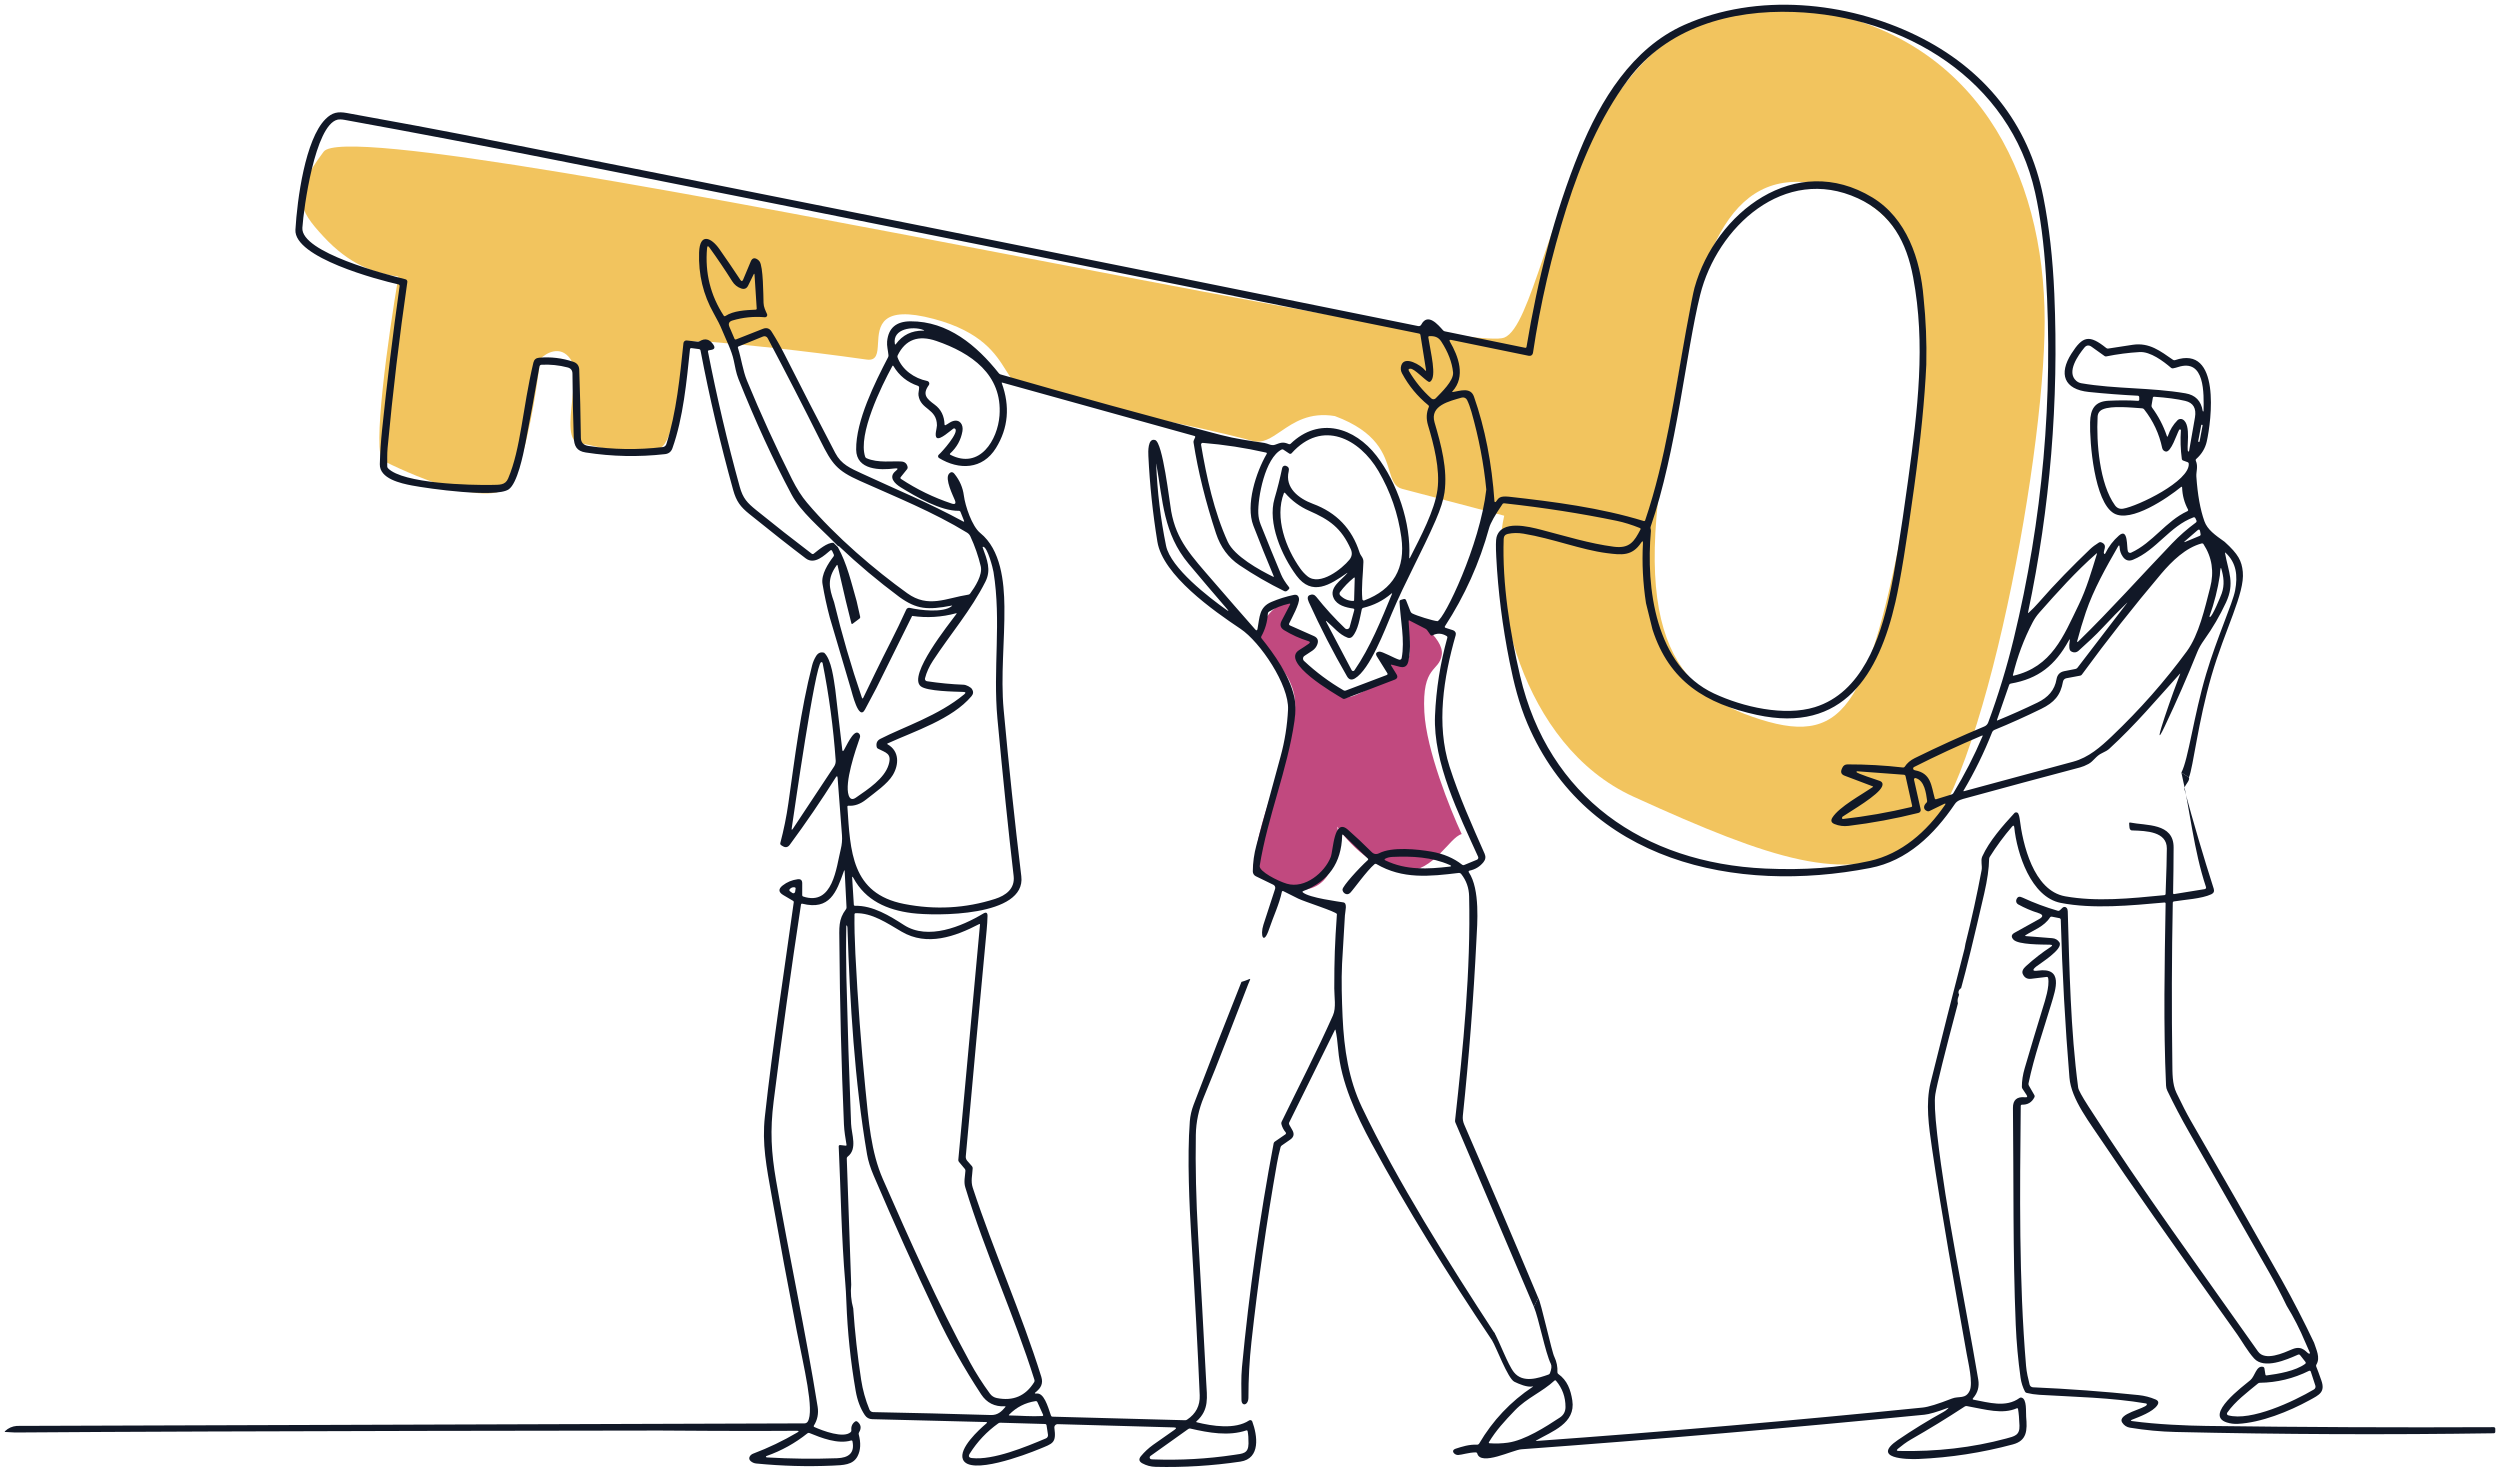 <svg width="265" height="156" viewBox="0 0 265 156" fill="none" xmlns="http://www.w3.org/2000/svg">
  <path fill-rule="evenodd" clip-rule="evenodd" d="M34.309 16.075C30.859 20.675 31.563 22.139 34.309 25.096C37.054 28.053 39.678 28.968 42.23 29.32C41.174 35.568 39.379 48.222 40.646 48.856C42.23 49.648 52.526 54.664 54.374 50.968C55.852 48.011 56.926 41.112 57.278 38.032C57.894 37.416 59.39 36.553 60.446 38.032C61.03 38.85 60.839 40.651 60.65 42.427C60.412 44.663 60.178 46.861 61.502 47.008C62.094 47.074 62.85 47.254 63.676 47.451C66.165 48.046 69.289 48.792 70.478 47.008C71.745 45.107 72.414 39 72.59 36.184H74.702C78.507 36.48 84.87 37.125 91.861 38.114C92.965 38.27 93.013 37.413 93.07 36.383C93.17 34.598 93.299 32.29 98.989 33.807C104.075 35.164 105.565 37.549 106.612 39.224C107.195 40.157 107.64 40.87 108.493 41.061C110.526 41.517 112.479 42.003 114.302 42.52C116.929 43.264 119.673 43.825 122.636 44.431C125.738 45.066 129.08 45.749 132.781 46.743C133.848 47.03 134.733 46.426 135.778 45.713C137.149 44.778 138.797 43.654 141.493 44.103C146.019 45.78 146.755 48.194 147.271 49.888C147.567 50.861 147.791 51.596 148.621 51.816C152.914 52.952 156.693 53.945 159.446 54.664C157.686 62.32 161.117 78.96 173.156 84.451C188.204 91.315 195.35 93.472 202.478 90.04C209.606 86.608 216.734 49.184 216.734 34.072C216.734 18.232 209.398 3.715 191.654 0.942C173.58 -1.882 167.447 16.036 163.602 27.268C162.056 31.786 160.88 35.221 159.446 35.79C157.308 36.639 134.728 32.311 109.319 27.441C75.332 20.927 36.283 13.443 34.309 16.075ZM177.381 43.267C179.757 27.163 183.189 17.659 192.693 19.507C202.197 21.355 206.685 29.012 202.461 51.715C198.237 74.419 195.861 79.171 186.621 76.267C177.381 73.364 172.365 67.027 177.381 43.267Z" fill="#F2C45E"/>
  <path d="M137.253 75.476C137.675 71.463 134.348 69.667 133.557 67.82C133.292 65.972 135.365 63.531 136.988 63.859C138.057 64.075 135.652 65.571 136.988 66.764C137.321 67.061 139.161 67.432 139.364 68.084C139.55 68.679 138.146 69.553 137.516 69.932C138.918 72.077 141.778 73.718 142.532 73.892C143.585 74.135 145.964 72.308 147.548 71.78C148.132 71.332 147.284 70.724 146.492 69.404C147.252 68.979 148.059 71.17 148.868 70.46C150.331 69.174 148.604 65.18 148.604 64.124C149.66 65.444 153.092 67.555 152.828 69.404C152.565 71.252 150.716 70.46 150.98 75.476C151.191 79.489 153.708 85.772 154.94 88.412C153.62 88.764 152.036 92.372 148.868 92.372C145.7 92.372 142.796 89.204 141.74 87.62C141.916 88.236 142.004 90.049 140.948 92.372C139.628 95.276 135.405 94.748 133.557 92.372C131.709 89.996 136.725 80.492 137.253 75.476Z" fill="#C1497F"/>
  <path d="M232.027 82.407L231.226 81.892C231.964 80.504 232.535 75.873 233.856 71.431C234.996 67.595 236.668 63.94 236.921 62.598C237.218 61.02 237.061 59.661 235.922 58.602C235.863 58.546 235.84 58.558 235.854 58.639C236.213 60.631 236.914 61.799 235.959 63.857C235.31 65.253 234.537 66.579 233.64 67.832C233.319 68.283 233.08 68.7 232.925 69.084C231.851 71.751 230.698 74.385 229.466 76.984C227.74 80.636 230.597 72.66 231.091 71.452C231.12 71.379 231.109 71.372 231.056 71.431C228.609 74.132 226.39 76.802 223.575 79.377C223.418 79.52 223.166 79.671 222.818 79.83C222.167 80.126 221.92 80.687 221.384 80.976C221.06 81.15 220.757 81.275 220.478 81.349C216.462 82.412 212.449 83.492 208.441 84.591C207.966 84.721 207.492 84.814 207.222 85.215C205.013 88.48 202.165 91.247 198.236 92.009C183.997 94.775 168.182 91.377 161.918 76.728C161.021 74.633 160.466 72.424 160.007 70.116C159.258 66.372 158.791 62.681 158.604 59.044C158.547 57.93 158.556 57.232 158.632 56.949C159.135 55.062 162.032 55.812 163.412 56.169C165.924 56.819 168.495 57.62 171.07 57.954C172.759 58.173 173.235 57.38 173.89 56.124C173.897 56.111 173.901 56.096 173.902 56.081C173.902 56.066 173.9 56.05 173.895 56.036C173.89 56.022 173.882 56.009 173.871 55.998C173.86 55.987 173.848 55.978 173.834 55.973C172.947 55.618 172.123 55.363 171.363 55.206C167.605 54.428 163.633 53.809 159.445 53.349C159.41 53.344 159.375 53.35 159.343 53.365C159.311 53.38 159.283 53.403 159.264 53.433C158.46 54.61 157.99 55.45 157.851 55.952C156.829 59.674 155.266 63.151 153.163 66.383C153.153 66.397 153.148 66.414 153.146 66.431C153.144 66.448 153.146 66.465 153.151 66.481C153.157 66.497 153.166 66.511 153.178 66.523C153.19 66.535 153.205 66.543 153.221 66.548L154.029 66.807C154.133 66.84 154.22 66.913 154.271 67.009C154.323 67.105 154.334 67.217 154.304 67.322C153.018 71.82 152.223 76.793 153.647 81.249C154.659 84.411 156.024 87.455 157.369 90.496C157.51 90.816 157.471 91.113 157.25 91.386C156.863 91.867 156.366 92.168 155.759 92.291C155.741 92.294 155.725 92.302 155.712 92.313C155.698 92.325 155.687 92.339 155.681 92.355C155.674 92.371 155.671 92.389 155.673 92.406C155.675 92.423 155.681 92.439 155.691 92.454C156.915 94.281 156.586 97.965 156.502 99.638C156.194 105.858 155.714 112.067 155.062 118.266C155.028 118.589 155.076 118.901 155.206 119.2C157.862 125.312 160.478 131.439 163.055 137.581L162.589 138.513L154.27 118.988C154.238 118.917 154.228 118.843 154.237 118.767C155.104 110.937 155.908 102.89 155.726 95.008C155.706 94.112 155.426 93.324 154.887 92.645C154.855 92.604 154.813 92.573 154.765 92.553C154.718 92.534 154.666 92.527 154.614 92.533C151.559 92.903 148.66 93.218 145.889 91.582C145.861 91.565 145.829 91.557 145.796 91.56C145.763 91.562 145.732 91.575 145.707 91.596C144.873 92.3 143.47 94.293 143.121 94.642C142.771 94.992 142.305 94.642 142.305 94.293C142.305 93.943 144.022 92.042 144.99 91.167C145.001 91.157 145.01 91.145 145.016 91.131C145.022 91.117 145.026 91.103 145.026 91.087C145.026 91.072 145.023 91.057 145.017 91.043C145.012 91.029 145.003 91.017 144.992 91.007L142.419 88.52C142.321 88.425 142.271 88.445 142.268 88.581C142.193 91.47 140.809 93.439 138.117 94.465C138.105 94.469 138.094 94.476 138.086 94.486C138.077 94.496 138.072 94.507 138.069 94.52C138.067 94.532 138.068 94.545 138.072 94.557C138.077 94.57 138.084 94.58 138.094 94.588C138.763 95.175 141.951 95.572 142.398 95.653C142.845 95.736 142.597 96.553 142.561 97.033L142.258 102.176C142.171 103.915 142.239 106.056 142.314 107.786C142.47 111.242 142.969 114.437 144.356 117.35C148.043 125.089 153.645 133.999 158.385 141.251C158.596 141.669 158.559 141.687 158.152 142.067C153.528 135.201 149.112 128.093 145.388 121.207C143.778 118.233 142.137 114.7 141.846 111.247C141.773 110.369 141.681 109.687 141.571 109.203C141.552 109.123 141.525 109.12 141.489 109.193L136.661 118.97C136.641 119.009 136.631 119.053 136.632 119.097C136.633 119.14 136.644 119.183 136.665 119.221L136.996 119.806C137.218 120.204 137.142 120.533 136.768 120.794L135.866 121.421C135.803 121.465 135.757 121.529 135.738 121.603C135.584 122.184 135.455 122.771 135.351 123.363C134.248 129.621 133.349 135.907 132.655 142.223C132.44 144.185 132.333 146.158 132.333 148.142C132.331 148.987 131.599 149.111 131.596 148.385C131.589 147.231 131.541 146.061 131.648 144.933C132.404 136.971 133.524 129.059 135.006 121.198C135.013 121.161 135.026 121.127 135.046 121.096C135.066 121.065 135.092 121.039 135.122 121.018L136.253 120.24C136.269 120.228 136.283 120.213 136.294 120.196C136.304 120.179 136.311 120.16 136.314 120.14C136.316 120.12 136.315 120.1 136.309 120.08C136.303 120.061 136.294 120.043 136.281 120.028C136.06 119.77 135.909 119.478 135.826 119.151C135.805 119.072 135.813 118.987 135.85 118.911C137.672 115.157 139.597 111.445 141.291 107.634C141.652 106.826 141.431 105.66 141.433 104.782C141.437 101.611 141.489 100.119 141.713 96.889C141.632 96.634 138.26 95.575 137.614 95.253L136.02 94.456C136.006 94.449 135.992 94.446 135.977 94.446C135.962 94.446 135.947 94.449 135.933 94.456C135.92 94.463 135.908 94.472 135.899 94.484C135.89 94.497 135.883 94.511 135.88 94.525C135.601 95.859 134.958 97.187 134.526 98.483C133.941 100.235 133.551 99.172 133.922 98.023L135.16 94.222C135.187 94.139 135.183 94.049 135.149 93.968C135.115 93.888 135.052 93.822 134.973 93.784L133.118 92.882C133.021 92.836 132.94 92.762 132.883 92.671C132.826 92.579 132.796 92.473 132.797 92.365C132.803 91.434 132.931 90.509 133.181 89.59C134.033 86.457 134.885 83.328 135.738 80.2C136.185 78.563 136.45 76.901 136.532 75.215C136.658 72.626 133.584 68.052 131.492 66.653C128.623 64.735 123.263 60.976 122.682 57.42C122.192 54.407 121.873 51.376 121.727 48.324C121.706 47.919 121.65 46.402 122.445 46.644C123.256 46.893 123.957 53.155 124.146 54.195C124.712 57.297 126.227 58.86 128.7 61.724C130.143 63.398 131.595 65.064 133.055 66.723C133.181 66.866 133.262 66.844 133.298 66.658C133.533 65.42 133.449 64.367 134.775 63.803C135.532 63.481 136.319 63.234 137.136 63.062C137.45 62.995 137.635 63.12 137.691 63.435C137.786 63.971 136.922 65.525 136.649 66.092C136.641 66.109 136.636 66.129 136.635 66.149C136.634 66.168 136.637 66.188 136.644 66.206C136.651 66.225 136.661 66.242 136.674 66.256C136.687 66.27 136.703 66.282 136.721 66.29L139.271 67.422C139.659 67.595 139.783 67.881 139.644 68.282C139.546 68.564 139.369 68.793 139.112 68.97C138.77 69.204 138.494 69.387 138.283 69.517C138.238 69.545 138.2 69.582 138.172 69.627C138.144 69.672 138.127 69.722 138.122 69.775C138.117 69.827 138.124 69.88 138.142 69.93C138.161 69.979 138.19 70.024 138.229 70.06C139.509 71.258 140.909 72.298 142.428 73.181C142.461 73.2 142.496 73.211 142.534 73.215C142.571 73.218 142.608 73.213 142.643 73.2L146.998 71.549C147.016 71.543 147.032 71.532 147.045 71.519C147.058 71.505 147.068 71.489 147.074 71.471C147.08 71.453 147.082 71.434 147.079 71.416C147.077 71.397 147.071 71.379 147.061 71.363L145.957 69.592C145.777 69.301 145.855 69.128 146.192 69.072C146.502 69.023 147.847 69.804 148.311 69.928C148.339 69.935 148.368 69.937 148.397 69.932C148.426 69.928 148.454 69.917 148.479 69.901C148.504 69.886 148.525 69.865 148.542 69.841C148.559 69.816 148.57 69.789 148.576 69.76C148.935 67.881 148.436 65.686 148.348 63.773C148.347 63.732 148.359 63.692 148.382 63.659C148.406 63.626 148.44 63.602 148.478 63.591L148.8 63.498C148.847 63.484 148.897 63.488 148.941 63.509C148.985 63.53 149.019 63.567 149.038 63.612L149.515 64.824C149.55 64.908 149.613 64.978 149.692 65.02C150.145 65.261 151.865 65.801 152.372 65.845C153.093 65.628 156.87 57.821 157.548 51.892C157.281 49.155 156.756 46.409 155.973 43.654C155.832 43.16 155.677 42.741 155.509 42.398C155.459 42.295 155.374 42.214 155.27 42.168C155.165 42.122 155.048 42.114 154.938 42.146C153.675 42.519 151.531 42.967 152.063 44.775C152.759 47.147 153.463 49.73 153.116 52.214C153.009 52.981 152.696 53.962 152.179 55.155C150.727 58.497 148.94 61.668 147.532 65.02C146.807 66.742 145.209 70.972 143.617 71.915C143.267 72.122 142.991 72.05 142.787 71.699C141.305 69.134 139.955 66.51 138.737 63.829C138.557 63.434 138.585 63.185 138.821 63.083C139.097 62.962 139.33 63.019 139.518 63.255C140.461 64.441 141.48 65.558 142.575 66.607C142.612 66.642 142.657 66.667 142.707 66.68C142.756 66.692 142.808 66.692 142.857 66.678C142.907 66.664 142.951 66.638 142.987 66.602C143.023 66.566 143.049 66.521 143.062 66.472L143.552 64.67C143.557 64.652 143.557 64.633 143.554 64.615C143.551 64.596 143.544 64.578 143.534 64.563C143.524 64.547 143.51 64.534 143.494 64.524C143.479 64.514 143.461 64.507 143.442 64.505C142.659 64.397 141.729 64.169 141.37 63.407C140.832 62.265 142.212 61.489 142.797 60.769C142.849 60.704 142.842 60.695 142.773 60.743C141 61.988 139.077 63.244 137.425 61.014C135.857 58.895 134.342 55.437 135.101 52.841C135.414 51.776 135.684 50.697 135.912 49.604C135.921 49.561 135.939 49.521 135.965 49.485C135.991 49.45 136.024 49.421 136.061 49.4C136.099 49.378 136.142 49.365 136.185 49.361C136.228 49.358 136.272 49.363 136.313 49.378C136.577 49.471 136.675 49.66 136.605 49.944C136.171 51.708 137.663 52.845 139.168 53.405C141.66 54.328 143.307 56.044 144.109 58.553C144.242 58.965 144.538 59.093 144.521 59.576C144.484 60.897 144.29 62.195 144.409 63.519C144.411 63.542 144.419 63.565 144.431 63.585C144.443 63.605 144.46 63.621 144.48 63.634C144.5 63.646 144.522 63.654 144.546 63.656C144.569 63.658 144.593 63.655 144.614 63.647C147.688 62.482 148.996 60.248 148.541 56.947C148.196 54.446 147.389 52.109 146.12 49.937C144.106 46.492 140.154 44.418 136.908 48.047C136.878 48.08 136.837 48.101 136.793 48.107C136.749 48.113 136.705 48.103 136.668 48.08L136.034 47.66C136.008 47.643 135.979 47.633 135.948 47.631C135.917 47.629 135.887 47.635 135.859 47.648C134.085 48.543 133.314 52.766 133.379 54.404C133.395 54.816 133.479 55.214 133.631 55.598C134.344 57.386 135.066 59.151 135.796 60.895C135.962 61.294 136.242 61.741 136.635 62.237C136.66 62.269 136.672 62.309 136.669 62.349C136.666 62.389 136.648 62.426 136.619 62.454L136.446 62.612C136.404 62.651 136.352 62.675 136.296 62.683C136.24 62.691 136.182 62.682 136.132 62.657C134.496 61.855 132.909 60.937 131.373 59.904C130.201 59.115 129.376 57.995 128.898 56.544C127.784 53.166 126.989 49.951 126.514 46.898C126.503 46.823 126.513 46.748 126.542 46.679L126.686 46.353C126.692 46.339 126.694 46.325 126.694 46.31C126.694 46.296 126.69 46.281 126.684 46.268C126.678 46.255 126.669 46.244 126.658 46.235C126.647 46.226 126.635 46.219 126.621 46.215L106.232 40.552C106.185 40.54 106.17 40.556 106.185 40.601C107.082 43.079 106.877 45.376 105.57 47.492C104.151 49.785 101.659 49.848 99.536 48.55C99.507 48.532 99.482 48.507 99.463 48.477C99.445 48.447 99.435 48.413 99.432 48.379C99.43 48.344 99.435 48.309 99.449 48.278C99.463 48.246 99.484 48.218 99.511 48.196C99.828 47.933 101.701 45.828 101.24 45.448C101.213 45.426 101.18 45.413 101.145 45.411C101.11 45.409 101.075 45.419 101.047 45.439C100.725 45.66 99.658 46.649 99.315 46.418C99.017 46.22 99.32 45.383 99.317 45.09C99.303 43.272 97.579 43.454 97.36 41.911C97.323 41.654 97.43 41.358 97.425 41.069C97.424 41.032 97.412 40.996 97.389 40.965C97.367 40.935 97.335 40.912 97.299 40.899C96.177 40.519 95.314 39.823 94.71 38.811C94.666 38.738 94.625 38.739 94.584 38.814C93.419 40.953 90.921 46.038 91.706 48.41C91.718 48.446 91.737 48.478 91.761 48.506C91.786 48.534 91.817 48.556 91.85 48.571C93.076 49.112 94.661 48.846 95.563 48.921C95.919 48.95 96.134 49.144 96.209 49.501C96.216 49.541 96.215 49.583 96.205 49.623C96.195 49.663 96.177 49.701 96.15 49.734L95.472 50.578C95.461 50.591 95.453 50.607 95.448 50.624C95.444 50.641 95.443 50.659 95.445 50.676C95.448 50.693 95.454 50.71 95.464 50.725C95.473 50.739 95.485 50.752 95.5 50.762C97.175 51.87 98.965 52.74 100.869 53.374C101.247 53.5 101.361 53.379 101.212 53.011C101.028 52.554 100.126 50.76 100.592 50.224C100.791 49.995 100.985 49.998 101.175 50.233C101.729 50.92 102.061 51.687 102.17 52.535C102.312 53.624 103.03 55.791 103.906 56.497C106.101 58.268 106.437 61.668 106.467 64.288C106.511 67.905 106.057 71.64 106.388 75.232C106.929 81.126 107.552 87.012 108.259 92.889C108.777 97.198 99.166 97.108 96.665 96.791C94.027 96.455 91.746 95.455 90.457 93.055C90.359 92.875 90.317 92.887 90.331 93.092L90.506 95.9C90.508 95.932 90.521 95.961 90.544 95.982C90.567 96.004 90.596 96.015 90.627 96.015C92.522 95.966 94.328 97.094 95.833 98.061C98.364 99.685 101.932 98.217 104.223 96.84C104.534 96.652 104.685 96.739 104.677 97.103C104.665 97.58 104.636 98.055 104.591 98.529C103.847 106.4 103.107 114.414 102.373 122.573C102.365 122.658 102.375 122.744 102.401 122.825C102.428 122.907 102.47 122.982 102.526 123.046L103.025 123.612C103.08 123.675 103.109 123.757 103.104 123.84C103.072 124.565 102.881 125.187 103.111 125.896C105.328 132.642 108.266 139.161 110.378 145.94C110.599 146.653 110.333 147.131 109.8 147.553C109.635 147.683 109.658 147.737 109.867 147.714C110.65 147.623 111.04 148.981 111.405 150.056C111.416 150.088 111.437 150.116 111.464 150.136C111.491 150.156 111.523 150.167 111.557 150.167L125.614 150.545C125.69 150.548 125.765 150.527 125.829 150.484C126.767 149.863 127.214 149 127.169 147.895C126.979 143.335 126.675 137.624 126.257 130.762C126.094 128.082 125.824 122.736 126.12 118.855C126.165 118.274 126.299 117.689 126.523 117.098C128.178 112.745 129.868 108.406 131.594 104.08C132.713 103.767 132.641 103.47 132.3 104.346C130.741 108.319 129.252 112.342 127.611 116.28C127.066 117.59 126.782 118.927 126.758 120.291C126.703 123.602 126.783 127.157 127.001 130.955C127.298 136.121 127.583 141.287 127.856 146.453C127.945 148.1 128.196 149.431 126.835 150.657C126.778 150.708 126.786 150.743 126.861 150.762C128.488 151.172 130.937 151.549 132.403 150.568C132.431 150.549 132.464 150.537 132.497 150.532C132.531 150.528 132.566 150.531 132.598 150.541C132.631 150.552 132.661 150.569 132.685 150.593C132.71 150.617 132.729 150.646 132.741 150.678C133.284 152.141 133.654 154.609 131.475 154.933C128.495 155.373 125.502 155.557 122.494 155.486C121.974 155.472 121.524 155.348 121.091 155.115C120.729 154.919 120.68 154.664 120.944 154.348C121.32 153.896 121.746 153.499 122.223 153.157C123.064 152.555 123.821 152.023 124.493 151.563C124.733 151.399 124.707 151.313 124.416 151.305L112.119 150.96C112.068 150.958 112.018 150.968 111.972 150.988C111.925 151.008 111.884 151.037 111.85 151.075C111.816 151.112 111.791 151.157 111.777 151.205C111.762 151.253 111.758 151.304 111.764 151.354C111.988 152.985 111.594 153.006 110.189 153.589C108.709 154.204 102.766 156.446 102.067 154.689C101.608 153.535 103.768 151.547 104.549 150.89C104.667 150.79 104.649 150.739 104.496 150.736L92.461 150.433C92.122 150.425 91.859 150.281 91.671 150C91.2 149.297 90.877 148.442 90.702 147.434C90.161 144.314 89.832 141.174 89.716 138.014C89.686 137.209 89.647 136.532 89.599 135.982C89.187 131.184 89.126 126.329 88.903 121.515C88.902 121.495 88.905 121.476 88.912 121.458C88.92 121.44 88.931 121.424 88.945 121.411C88.959 121.397 88.976 121.387 88.995 121.381C89.013 121.375 89.032 121.373 89.052 121.375L89.648 121.442C89.66 121.444 89.672 121.442 89.683 121.438C89.694 121.434 89.704 121.427 89.712 121.419C89.72 121.41 89.726 121.4 89.73 121.389C89.733 121.377 89.734 121.365 89.732 121.354C89.613 120.622 89.49 119.932 89.457 119.184C89.184 112.789 89.023 106.391 88.975 99.99C88.963 98.305 88.847 97.481 89.674 96.376C89.715 96.323 89.735 96.257 89.732 96.189L89.536 92.372C89.529 92.212 89.498 92.207 89.445 92.358C88.662 94.575 87.954 96.525 85.036 95.791C85.022 95.788 85.007 95.787 84.993 95.79C84.978 95.792 84.965 95.798 84.952 95.806C84.94 95.814 84.93 95.824 84.922 95.837C84.914 95.849 84.908 95.863 84.906 95.877C83.851 102.814 82.885 109.763 82.009 116.723C81.615 119.855 81.753 122.167 82.263 125.129C83.647 133.139 85.391 141.095 86.67 149.116C86.785 149.844 86.651 150.51 86.269 151.116C86.261 151.128 86.256 151.142 86.254 151.156C86.252 151.17 86.253 151.185 86.257 151.199C86.261 151.212 86.268 151.225 86.277 151.236C86.287 151.246 86.298 151.255 86.311 151.26C87.225 151.675 89.434 152.493 90.17 151.806C90.198 151.781 90.219 151.749 90.232 151.714C90.245 151.679 90.249 151.641 90.245 151.603C90.203 151.213 90.333 150.908 90.636 150.687C90.672 150.661 90.715 150.647 90.759 150.648C90.803 150.649 90.846 150.664 90.881 150.692C91.274 151.001 91.332 151.384 91.053 151.841C91.035 151.871 91.023 151.905 91.018 151.94C91.014 151.975 91.016 152.011 91.026 152.046C91.268 152.958 91.228 153.728 90.904 154.355C90.42 155.294 89.392 155.306 88.227 155.357C85.573 155.474 82.882 155.399 80.154 155.131C79.937 155.11 79.733 155.02 79.569 154.875C79.247 154.591 79.501 154.213 79.837 154.085C81.456 153.473 83.011 152.728 84.503 151.85C84.719 151.723 84.701 151.661 84.451 151.664C79.609 151.717 69.93 151.638 69.93 151.638C69.93 151.638 24.377 151.673 1.604 151.845L0.569 151.789C0.49 151.785 0.479 151.755 0.536 151.699C0.881 151.372 1.295 151.188 1.778 151.146L85.279 150.878C85.346 150.878 85.412 150.861 85.471 150.829C85.53 150.797 85.58 150.751 85.617 150.694C86.355 149.529 85.192 144.863 84.454 141.065C83.534 136.331 82.653 131.59 81.811 126.842C81.24 123.633 80.76 121.242 81.077 118.354C81.909 110.757 83.09 103.197 84.139 95.628C84.143 95.602 84.139 95.576 84.127 95.553C84.116 95.53 84.098 95.51 84.076 95.497L83.032 94.88C82.508 94.572 82.486 94.231 82.965 93.857C83.424 93.499 83.951 93.28 84.545 93.2C84.872 93.154 85.036 93.297 85.036 93.628L85.034 94.898C85.034 94.927 85.043 94.954 85.059 94.978C85.075 95.001 85.098 95.018 85.125 95.027C88.306 96.089 88.646 91.932 89.122 90.007C89.243 89.517 89.285 89.026 89.25 88.534C89.101 86.48 88.946 84.454 88.786 82.456C88.769 82.243 88.704 82.227 88.59 82.407C87.052 84.846 85.428 87.226 83.717 89.545C83.511 89.826 83.259 89.874 82.962 89.688L82.801 89.587C82.764 89.564 82.736 89.529 82.72 89.487C82.704 89.447 82.701 89.401 82.713 89.359C83.081 87.968 83.367 86.559 83.57 85.131C84.26 80.279 84.864 75.285 86.083 70.536C86.173 70.185 86.313 69.855 86.504 69.545C86.716 69.204 87.002 69.085 87.364 69.191C88.152 69.921 88.376 72.039 88.539 73.085L89.28 79.468C89.3 79.647 89.359 79.661 89.455 79.51C89.681 79.154 90.438 77.397 90.96 77.683C91.046 77.729 91.111 77.804 91.147 77.895C91.181 77.985 91.183 78.085 91.151 78.177C90.667 79.557 89.504 82.962 89.958 84.302C90.101 84.723 90.355 84.807 90.72 84.553C92.042 83.64 93.745 82.524 94.19 81.079C94.568 79.848 93.904 79.797 93.058 79.354C93.025 79.337 92.996 79.312 92.974 79.283C92.952 79.254 92.937 79.22 92.93 79.184C92.844 78.783 92.972 78.495 93.314 78.32C95.812 77.038 99.487 75.859 102.202 73.603C102.4 73.439 102.37 73.353 102.114 73.344C101.205 73.311 98.243 73.281 97.593 72.74C96.206 71.587 100.576 66.18 101.387 65.069C101.432 65.006 101.418 64.985 101.345 65.006C99.813 65.424 98.26 65.517 96.686 65.288L92.909 72.91C92.495 73.67 92.089 74.435 91.69 75.206C91.021 76.492 90.305 73.358 90.21 73.085L87.956 65.453C87.644 64.282 87.387 63.095 87.185 61.895C87.019 60.906 87.786 59.722 88.359 58.979C88.381 58.951 88.395 58.917 88.399 58.882C88.403 58.847 88.397 58.811 88.383 58.779L88.201 58.383C88.194 58.366 88.183 58.351 88.169 58.34C88.155 58.328 88.138 58.32 88.121 58.316C88.103 58.312 88.085 58.312 88.067 58.316C88.049 58.321 88.033 58.329 88.019 58.34C87.413 58.832 86.36 59.904 85.416 59.194C83.799 57.972 81.799 56.398 79.415 54.472C78.495 53.731 78.05 53.141 77.716 51.941C76.36 47.058 75.206 42.129 74.256 37.154C74.248 37.116 74.229 37.081 74.201 37.055C74.172 37.028 74.136 37.011 74.097 37.005L73.286 36.898C73.269 36.896 73.251 36.897 73.234 36.902C73.218 36.906 73.202 36.914 73.188 36.925C73.174 36.936 73.163 36.95 73.155 36.965C73.146 36.98 73.141 36.997 73.139 37.014C72.783 40.403 72.424 44.302 71.275 47.518C71.144 47.886 70.884 48.093 70.494 48.138C67.687 48.456 64.883 48.398 62.084 47.963C61.119 47.814 60.849 47.278 60.816 46.322C60.741 44.211 60.696 41.974 60.681 39.611C60.679 39.256 60.507 39.035 60.163 38.947C59.251 38.709 58.328 38.615 57.392 38.664C57.341 38.667 57.292 38.687 57.253 38.721C57.215 38.756 57.189 38.802 57.18 38.853C56.717 41.549 56.227 44.234 55.71 46.91C55.453 48.247 54.836 51.256 53.913 51.878C52.554 52.789 45.468 51.808 43.659 51.461C42.505 51.24 40.219 50.748 40.261 49.198C40.294 47.985 40.373 46.775 40.499 45.57C41.029 40.461 41.649 35.379 42.359 30.324C42.364 30.285 42.355 30.244 42.332 30.212C42.309 30.179 42.274 30.156 42.235 30.147C40.066 29.664 31.145 27.303 31.315 24.351C31.499 21.151 32.352 14.78 34.496 12.631C35.216 11.909 35.81 11.806 36.779 11.981C42.595 13.036 46.736 13.807 49.203 14.295C82.954 20.966 116.664 27.723 150.331 34.565C150.394 34.578 150.46 34.57 150.518 34.542C150.577 34.515 150.625 34.469 150.655 34.411C151.342 33.104 152.44 34.43 152.967 35.017C153.015 35.07 153.08 35.107 153.151 35.122L161.676 36.868C161.69 36.871 161.706 36.871 161.72 36.868C161.735 36.865 161.749 36.859 161.761 36.85C161.774 36.842 161.784 36.831 161.792 36.818C161.801 36.806 161.806 36.792 161.809 36.777C162.988 29.669 164.733 22.68 167.43 16.064C169.627 10.669 173.002 5.106 178.527 2.643C186.253 -0.802 195.747 0.147 203.165 3.771C210.256 7.236 215.034 13.023 216.593 20.878C217.21 23.981 217.598 27.406 217.758 31.153C218.246 42.529 217.318 53.784 214.973 64.917C214.958 64.995 214.979 65.007 215.036 64.954C215.409 64.616 215.756 64.261 216.078 63.892C217.842 61.864 219.725 59.958 221.536 58.224C221.798 57.974 222.119 57.732 222.498 57.499C222.53 57.48 222.566 57.468 222.603 57.465C222.64 57.461 222.678 57.466 222.713 57.478C223.5 57.763 222.883 58.41 223.03 58.671C223.075 58.751 223.117 58.749 223.158 58.667C223.52 57.93 224.003 57.298 224.607 56.77C225.616 55.889 225.414 58.054 225.556 58.445C225.568 58.478 225.586 58.507 225.61 58.532C225.634 58.556 225.663 58.576 225.694 58.589C225.726 58.602 225.76 58.609 225.794 58.608C225.829 58.607 225.863 58.599 225.894 58.585C228.206 57.529 229.576 55.234 231.871 54.181C231.887 54.174 231.9 54.164 231.912 54.151C231.923 54.139 231.932 54.124 231.937 54.108C231.943 54.092 231.945 54.075 231.944 54.059C231.942 54.042 231.937 54.025 231.93 54.011C231.541 53.286 231.333 52.514 231.305 51.692C231.302 51.586 231.259 51.567 231.177 51.633C229.804 52.752 225.88 55.462 224.076 54.416C221.993 53.204 221.492 46.886 221.55 44.756C221.587 43.358 222.051 42.547 223.51 42.479C224.708 42.423 225.745 42.427 226.623 42.491C226.641 42.492 226.659 42.49 226.676 42.484C226.692 42.478 226.708 42.468 226.721 42.456C226.734 42.444 226.744 42.429 226.751 42.413C226.758 42.396 226.761 42.378 226.761 42.361L226.756 42.093C226.755 42.054 226.74 42.018 226.713 41.991C226.687 41.964 226.651 41.947 226.614 41.946C224.882 41.859 223.152 41.727 221.426 41.55C218.753 41.279 218.217 39.615 219.564 37.497C220.769 35.6 221.459 35.444 223.265 36.891C223.294 36.914 223.327 36.931 223.363 36.941C223.398 36.951 223.436 36.953 223.472 36.947C224.341 36.809 225.205 36.676 226.064 36.548C227.849 36.285 228.991 37.215 230.345 38.145C230.375 38.166 230.409 38.179 230.445 38.185C230.481 38.19 230.518 38.187 230.552 38.175C235.425 36.516 234.421 44.575 233.913 46.814C233.751 47.524 233.379 48.138 232.797 48.655C232.771 48.677 232.754 48.706 232.747 48.739C232.74 48.771 232.743 48.806 232.757 48.837C233.025 49.457 232.78 49.998 232.813 50.501C232.945 52.443 233.229 54.025 233.666 55.248C233.985 56.143 234.798 56.716 235.81 57.432C237.271 58.753 237.621 59.452 237.737 60.617C237.965 62.892 235.836 66.729 234.418 71.626C232.986 76.568 232.478 81.325 232.027 82.407ZM203.897 31.545C204.145 33.907 204.242 36.276 204.188 38.653C204.022 42.274 203.593 46.605 202.901 51.645C202.103 57.467 201.44 61.526 200.914 63.822C199.159 71.48 195.395 77.774 186.229 75.779C180.823 74.602 176.94 72.251 175.164 66.725L174.475 63.938C174.147 61.799 174.04 59.684 174.153 57.595C174.167 57.335 174.102 57.314 173.957 57.529C172.997 58.972 171.89 58.83 170.315 58.63C167.635 58.289 164.593 57.087 161.489 56.569C160.902 56.471 160.35 56.479 159.832 56.593C159.548 56.655 159.4 56.832 159.39 57.124C159.226 61.869 160.058 67.033 161.133 71.645C164.123 84.486 174.246 91.482 187.113 92.067C191.241 92.253 194.93 91.985 198.18 91.263C201.582 90.505 204.239 88.135 206.155 85.344C206.268 85.177 206.235 85.138 206.055 85.225L204.512 85.973C204.477 85.99 204.44 85.999 204.402 86.001C204.364 86.002 204.326 85.996 204.29 85.982C203.824 85.803 203.878 85.383 204.207 85.087C204.233 85.063 204.253 85.032 204.265 84.999C204.278 84.965 204.281 84.929 204.276 84.894C204.162 84.076 204.008 82.74 203.06 82.477C203.037 82.47 203.012 82.47 202.988 82.476C202.965 82.482 202.943 82.494 202.926 82.51C202.908 82.527 202.895 82.549 202.888 82.572C202.881 82.596 202.88 82.621 202.885 82.645L203.591 85.789C203.61 85.87 203.596 85.956 203.552 86.027C203.508 86.098 203.439 86.149 203.358 86.168C200.913 86.781 198.444 87.239 195.952 87.543C195.428 87.609 194.929 87.543 194.454 87.348C194.11 87.206 194.037 86.979 194.234 86.665C194.955 85.518 197.341 84.234 198.513 83.43C198.563 83.398 198.56 83.37 198.504 83.349L195.526 82.223C195.179 82.091 195.08 81.855 195.227 81.515L195.281 81.393C195.388 81.148 195.575 81.025 195.843 81.025C197.809 81.02 199.77 81.131 201.725 81.356C201.76 81.36 201.795 81.353 201.827 81.338C201.859 81.323 201.885 81.299 201.904 81.27C202.15 80.891 202.501 80.589 202.96 80.363C205.444 79.141 207.907 78.02 210.35 77.001C210.442 76.961 210.525 76.904 210.594 76.832C210.663 76.76 210.716 76.674 210.75 76.581C211.824 73.674 212.725 70.718 213.454 67.714C216.522 55.045 217.659 42.198 216.866 29.172C216.662 25.859 216.281 22.939 215.721 20.412C213.065 8.431 201.839 1.682 190.14 1.27C183.47 1.032 176.686 2.892 172.55 8.48C169.609 12.454 167.569 17.238 166.066 21.988C164.463 27.057 163.272 32.201 162.494 37.418C162.486 37.466 162.469 37.513 162.443 37.555C162.418 37.597 162.384 37.633 162.343 37.661C162.303 37.689 162.258 37.709 162.21 37.718C162.162 37.728 162.113 37.728 162.065 37.718L153.827 36.031C153.642 35.992 153.597 36.055 153.692 36.22C154.586 37.753 155.393 39.916 153.955 41.489C153.904 41.545 153.915 41.567 153.99 41.557C154.719 41.454 155.868 40.988 156.239 42.039C157.409 45.376 158.133 49.078 158.413 53.144C158.416 53.187 158.441 53.211 158.488 53.216C158.502 53.218 158.516 53.216 158.529 53.212C158.543 53.207 158.555 53.2 158.566 53.19C158.576 53.179 158.584 53.167 158.589 53.154C158.851 52.81 158.933 52.549 159.944 52.65C164.712 53.181 169.644 53.819 174.239 55.229C174.269 55.239 174.302 55.236 174.329 55.222C174.357 55.208 174.378 55.184 174.388 55.155C176.588 48.664 177.495 41.787 178.718 35.066C179.184 32.506 179.485 30.982 179.62 30.494C181.841 22.542 190.312 15.98 198.476 20.934C202.121 23.148 203.57 27.509 203.897 31.545ZM88.355 57.539L88.812 57.996C89.79 59.743 90.249 61.799 90.802 63.715L91.179 65.383C91.187 65.416 91.185 65.451 91.174 65.483C91.162 65.515 91.141 65.543 91.114 65.563L90.364 66.127C90.354 66.134 90.343 66.139 90.331 66.141C90.319 66.142 90.306 66.141 90.295 66.137C90.284 66.133 90.274 66.126 90.266 66.117C90.258 66.107 90.252 66.097 90.249 66.085L89.662 63.719L88.786 59.949C88.766 59.865 88.731 59.858 88.681 59.928C87.67 61.333 87.865 62.288 88.413 63.831C89.235 67.232 90.216 70.601 91.356 73.938C91.4 74.069 91.452 74.073 91.513 73.95L92.769 71.349C93.842 69.112 95 66.984 96.057 64.626C96.089 64.554 96.145 64.496 96.215 64.461C96.285 64.426 96.365 64.417 96.442 64.435C97.5 64.684 99.996 64.989 100.89 64.248C100.953 64.197 100.944 64.179 100.865 64.195C98.318 64.684 97.169 64.593 95.344 63.288C93.091 61.61 90.958 59.819 88.945 57.914C88.931 57.901 88.913 57.892 88.893 57.888L88.83 57.879L88.422 57.471C86.933 55.947 84.88 54.248 83.906 52.421C81.944 48.736 80.066 44.649 78.273 40.161C78.029 39.548 77.917 38.874 77.782 38.229C77.544 37.098 76.973 36.059 76.539 34.985C76.347 34.509 76.051 33.918 75.651 33.211C74.539 31.241 74.023 29.092 74.104 26.763C74.179 24.616 75.409 25.194 76.251 26.395C76.999 27.46 77.743 28.553 78.481 29.671C78.596 29.844 78.693 29.834 78.772 29.643L79.576 27.723C79.731 27.35 79.975 27.279 80.308 27.511C80.384 27.564 80.451 27.63 80.511 27.709C80.909 28.24 80.909 31.312 80.935 32.104C80.949 32.552 81.13 32.897 81.305 33.29C81.323 33.329 81.329 33.371 81.325 33.412C81.321 33.454 81.306 33.494 81.282 33.528C81.258 33.562 81.225 33.59 81.187 33.607C81.149 33.625 81.107 33.632 81.065 33.628C79.9 33.526 78.757 33.641 77.637 33.973C77.278 34.081 77.173 34.306 77.32 34.651L77.856 35.907C77.869 35.939 77.894 35.963 77.925 35.976C77.956 35.989 77.99 35.99 78.022 35.977L80.872 34.854C81.262 34.7 81.569 34.801 81.792 35.155C82.293 35.947 82.74 36.733 83.135 37.513C84.909 41.024 86.71 44.525 88.537 48.014C89.175 49.231 90.133 49.629 91.371 50.203C94.955 51.867 98.509 53.325 102.077 55.267C102.193 55.33 102.227 55.3 102.177 55.176L101.813 54.264C101.799 54.23 101.775 54.2 101.744 54.179C101.712 54.158 101.674 54.148 101.636 54.148C99.713 54.176 97.099 52.654 95.481 51.659C94.841 51.265 94.123 50.573 94.95 49.918C95.23 49.698 95.192 49.61 94.838 49.655C93.298 49.855 90.776 49.841 90.753 47.66C90.718 44.609 92.736 40.564 94.134 37.874C94.169 37.806 94.185 37.729 94.179 37.653C94.13 37.161 93.99 36.651 94.034 36.197C94.168 34.776 94.995 34.064 96.516 34.059C100.476 34.045 103.533 36.616 105.875 39.564C105.924 39.625 105.989 39.669 106.062 39.69C113.817 41.926 121.599 44.065 129.406 46.108C130.946 46.511 132.475 46.725 134.032 46.952C134.37 47.001 134.771 47.282 135.141 47.147C135.808 46.903 136.006 46.816 136.616 47.075C136.647 47.088 136.682 47.092 136.715 47.086C136.748 47.079 136.778 47.063 136.803 47.04C139.837 44.106 143.605 45.332 145.91 48.315C148.119 51.174 149.578 55.465 149.38 59.049C149.369 59.224 149.403 59.234 149.483 59.077C150.597 56.884 152.077 54.094 152.372 51.906C152.666 49.741 151.974 47.082 151.37 45.078C151.164 44.386 151.191 43.743 151.452 43.148C151.466 43.115 151.469 43.079 151.461 43.044C151.452 43.01 151.433 42.979 151.405 42.957C150.248 42.014 149.317 40.885 148.613 39.569C148.472 39.305 148.445 39.03 148.532 38.744C148.867 37.632 150.641 38.727 151.044 39.235C151.142 39.357 151.179 39.34 151.154 39.187L150.564 35.49C150.559 35.459 150.544 35.429 150.521 35.406C150.499 35.383 150.47 35.367 150.438 35.36C119.74 29.111 89.025 22.94 58.294 16.847C51.056 15.411 43.806 14.032 36.544 12.71C36.207 12.65 35.948 12.642 35.768 12.687C33.386 13.279 32.188 22.086 32.051 24.148C31.881 26.751 40.937 29.098 42.988 29.606C43.049 29.622 43.103 29.659 43.138 29.712C43.173 29.764 43.188 29.828 43.179 29.89C42.332 35.724 41.634 41.592 41.084 47.495C41.026 48.126 41.051 48.788 41.047 49.434C41.047 49.508 41.076 49.581 41.128 49.636C42.718 51.272 49.877 51.442 52.119 51.4C52.951 51.384 53.552 51.445 53.862 50.72C55.216 47.536 55.374 43.37 56.537 38.441C56.612 38.122 56.812 37.948 57.138 37.919C58.38 37.807 59.592 37.951 60.774 38.35C61.176 38.487 61.385 38.768 61.401 39.194C61.485 41.599 61.542 44.002 61.573 46.404C61.58 46.903 61.847 47.192 62.375 47.271C64.99 47.664 67.617 47.703 70.257 47.39C70.342 47.38 70.423 47.346 70.49 47.291C70.556 47.237 70.605 47.164 70.632 47.082C71.708 43.717 72.074 39.879 72.445 36.369C72.449 36.328 72.462 36.288 72.481 36.252C72.501 36.215 72.528 36.183 72.56 36.157C72.593 36.131 72.63 36.112 72.669 36.1C72.709 36.088 72.751 36.085 72.792 36.089L73.929 36.215C74.017 36.224 74.105 36.205 74.181 36.159C74.746 35.824 75.225 35.95 75.617 36.537C75.823 36.846 75.743 37.031 75.376 37.091L75.134 37.133C75.12 37.136 75.106 37.141 75.093 37.149C75.081 37.157 75.07 37.167 75.062 37.179C75.053 37.191 75.047 37.204 75.044 37.219C75.041 37.233 75.041 37.247 75.043 37.261C75.982 42.081 77.104 46.858 78.411 51.594C78.751 52.831 79.213 53.307 80.161 54.074C82.094 55.641 84.055 57.181 86.045 58.695C86.076 58.718 86.113 58.73 86.152 58.73C86.19 58.73 86.227 58.716 86.257 58.692C86.754 58.299 87.707 57.474 88.355 57.539ZM174.997 56.29C174.463 62.284 175.446 70.589 181.676 73.507C184.768 74.954 189.154 75.949 192.37 74.959C197.357 73.421 199.285 67.725 200.277 63.181C200.813 60.728 201.471 56.649 202.251 50.946C203.291 43.344 204.125 36.504 202.794 29.399C202.1 25.686 200.51 22.664 196.942 21.023C189.145 17.434 182.004 24.081 180.219 31.254C178.728 37.252 177.726 47.8 174.966 55.84C174.91 56.001 175.013 56.117 174.997 56.29ZM78.562 30.576C78.161 30.437 77.844 30.182 77.612 29.811C76.85 28.601 76.047 27.411 75.202 26.241C75.054 26.039 74.969 26.062 74.948 26.311C74.718 28.921 75.307 31.306 76.717 33.465C76.725 33.478 76.736 33.49 76.749 33.499C76.762 33.508 76.777 33.514 76.792 33.517C76.807 33.52 76.823 33.521 76.839 33.518C76.854 33.515 76.869 33.509 76.882 33.5C77.768 32.925 79.024 32.876 80.121 32.822C80.147 32.82 80.171 32.808 80.188 32.789C80.205 32.769 80.214 32.743 80.212 32.717L79.981 29.131C79.972 28.989 79.936 28.981 79.874 29.107L79.306 30.268C79.149 30.589 78.901 30.692 78.562 30.576ZM97.865 34.971C96.777 34.556 94.591 34.826 94.852 36.439C94.869 36.541 94.908 36.551 94.969 36.467C95.674 35.508 96.635 35.035 97.852 35.048C98.001 35.049 98.005 35.023 97.865 34.971ZM85.54 53.283C88.602 56.912 92.778 60.447 96.171 62.885C98.408 64.495 100.298 63.395 102.65 63.032C102.686 63.026 102.721 63.014 102.753 62.995C102.784 62.975 102.812 62.95 102.834 62.92C103.351 62.216 104.176 60.937 103.96 60.023C103.702 58.939 103.335 57.883 102.86 56.856C102.785 56.693 102.663 56.556 102.51 56.462C98.938 54.276 94.957 52.678 91.135 50.967C88.707 49.879 88.199 49.189 86.975 46.735C85.156 43.087 83.288 39.456 81.371 35.842C81.326 35.759 81.253 35.694 81.164 35.662C81.075 35.63 80.978 35.632 80.89 35.667L78.285 36.723C78.258 36.734 78.237 36.755 78.225 36.781C78.213 36.807 78.211 36.837 78.22 36.865C78.588 38.031 78.737 39.27 79.18 40.349C80.64 43.889 82.23 47.37 83.95 50.794C84.454 51.797 84.984 52.626 85.54 53.283ZM151.412 40.461C150.939 40.182 149.923 39.089 149.52 39.082C149.306 39.077 149.253 39.167 149.362 39.352C150 40.435 150.787 41.397 151.722 42.237C151.786 42.295 151.87 42.325 151.956 42.322C152.042 42.319 152.124 42.283 152.184 42.221C152.769 41.61 154.113 40.359 154.025 39.471C153.918 38.411 153.501 37.322 152.776 36.203C152.459 35.714 152.046 35.607 151.501 35.63C151.486 35.631 151.471 35.635 151.458 35.642C151.445 35.649 151.433 35.658 151.423 35.67C151.414 35.681 151.407 35.695 151.403 35.709C151.399 35.724 151.398 35.739 151.401 35.754C151.643 37.369 152.326 39.916 151.61 40.452C151.582 40.473 151.548 40.484 151.513 40.486C151.478 40.488 151.443 40.479 151.412 40.461ZM95.141 37.886C95.626 39.2 96.912 40.107 98.28 40.384C98.326 40.394 98.369 40.415 98.405 40.445C98.441 40.475 98.469 40.514 98.486 40.558C98.503 40.602 98.509 40.649 98.503 40.696C98.498 40.742 98.48 40.787 98.453 40.825C97.73 41.827 98.234 42.272 99.075 42.892C99.748 43.388 100.096 44.091 100.121 45.003C100.121 45.016 100.125 45.028 100.131 45.038C100.137 45.049 100.146 45.058 100.157 45.064C100.167 45.07 100.18 45.074 100.192 45.074C100.205 45.075 100.217 45.072 100.229 45.066C100.511 44.924 100.741 44.712 101.019 44.633C101.769 44.416 102.137 45.041 102.018 45.712C101.858 46.633 101.423 47.419 100.713 48.07C100.704 48.079 100.696 48.09 100.692 48.103C100.687 48.115 100.686 48.128 100.688 48.142C100.69 48.155 100.695 48.167 100.702 48.178C100.71 48.188 100.72 48.197 100.732 48.203C103.862 49.818 105.754 46.618 105.947 44.05C106.271 39.694 102.93 37.406 99.259 36.143C97.343 35.483 95.975 35.991 95.153 37.669C95.137 37.703 95.127 37.739 95.125 37.776C95.123 37.813 95.129 37.851 95.141 37.886ZM220.079 40.366C220.233 40.5 220.421 40.589 220.622 40.624C224.258 41.249 227.982 41.062 231.662 41.692C232.709 41.87 233.317 42.493 233.486 43.558C233.488 43.566 233.489 43.574 233.491 43.58C233.494 43.586 233.496 43.59 233.498 43.591L233.556 43.61C233.559 43.611 233.562 43.611 233.564 43.61C233.567 43.61 233.569 43.609 233.571 43.608C233.574 43.606 233.575 43.605 233.576 43.602C233.577 43.6 233.578 43.598 233.577 43.596C233.612 41.696 233.74 37.965 230.862 38.911C230.699 38.966 230.525 39.01 230.34 39.044C230.305 39.051 230.268 39.05 230.232 39.041C230.197 39.032 230.164 39.015 230.135 38.991C229.313 38.287 227.938 37.25 226.8 37.318C225.618 37.387 224.44 37.541 223.265 37.779C223.234 37.785 223.203 37.785 223.172 37.779C223.142 37.773 223.113 37.76 223.088 37.742L221.704 36.754C221.418 36.548 221.163 36.582 220.939 36.854C220.287 37.655 219.017 39.434 220.079 40.366ZM231.356 44.458C232.361 44.973 231.68 47.777 231.965 47.861C231.973 47.863 231.981 47.864 231.99 47.862C231.998 47.861 232.006 47.859 232.013 47.854C232.021 47.85 232.027 47.844 232.032 47.837C232.037 47.83 232.04 47.822 232.042 47.814C232.256 46.624 232.464 45.435 232.666 44.248C232.831 43.279 232.486 42.694 231.631 42.493C230.785 42.293 229.68 42.146 228.317 42.053C228.291 42.051 228.264 42.06 228.243 42.077C228.222 42.095 228.208 42.119 228.203 42.146L228.063 42.976C228.057 43.016 228.058 43.056 228.068 43.096C228.077 43.136 228.095 43.173 228.119 43.206C228.795 44.125 229.316 45.122 229.681 46.199C229.723 46.322 229.764 46.322 229.804 46.199C230.017 45.563 230.356 45.011 230.82 44.542C230.89 44.473 230.979 44.428 231.075 44.413C231.171 44.397 231.27 44.413 231.356 44.458ZM231.272 48.644C231.137 47.626 231.105 46.605 231.177 45.581C231.178 45.574 231.176 45.566 231.172 45.559C231.167 45.553 231.161 45.548 231.154 45.546L231.088 45.525C231.07 45.519 231.05 45.52 231.032 45.527C231.013 45.534 230.998 45.548 230.988 45.565C230.727 46.033 230.133 47.968 229.571 47.865C229.479 47.848 229.393 47.804 229.326 47.738C229.259 47.672 229.213 47.589 229.194 47.497C228.875 45.976 228.235 44.606 227.273 43.386C227.25 43.356 227.221 43.332 227.187 43.315C227.154 43.297 227.117 43.286 227.08 43.283C225.975 43.216 223.845 42.964 222.873 43.4C222.543 43.549 222.367 43.806 222.347 44.169C222.202 46.879 222.545 51.298 224.19 53.568C224.406 53.863 224.694 53.98 225.052 53.92C226.607 53.659 232.139 50.997 232.009 49.145C232.007 49.111 231.995 49.079 231.975 49.052C231.956 49.025 231.928 49.005 231.897 48.993L231.412 48.818C231.375 48.805 231.342 48.781 231.318 48.751C231.293 48.72 231.277 48.683 231.272 48.644ZM233.475 45.097C233.478 45.082 233.475 45.065 233.466 45.052C233.457 45.039 233.443 45.03 233.427 45.027L233.4 45.022C233.384 45.019 233.368 45.022 233.354 45.031C233.341 45.04 233.332 45.054 233.329 45.07L233.008 46.769C233.005 46.785 233.008 46.801 233.017 46.814C233.026 46.828 233.04 46.837 233.056 46.84L233.084 46.845C233.099 46.848 233.116 46.844 233.129 46.835C233.142 46.826 233.151 46.812 233.154 46.797L233.475 45.097ZM130.135 57.415C130.834 58.951 133.491 60.419 134.964 61.139C135.028 61.17 135.046 61.153 135.018 61.088C134.27 59.306 133.549 57.515 132.855 55.714C132.009 53.517 133.144 50.046 134.272 48.11C134.279 48.097 134.283 48.084 134.284 48.07C134.285 48.055 134.282 48.041 134.277 48.029C134.271 48.016 134.263 48.004 134.253 47.995C134.242 47.986 134.229 47.98 134.216 47.977C132 47.472 129.761 47.128 127.497 46.945C127.471 46.942 127.445 46.946 127.42 46.956C127.396 46.965 127.374 46.98 127.356 47C127.338 47.019 127.325 47.042 127.318 47.067C127.31 47.093 127.309 47.119 127.313 47.145C127.893 50.578 128.695 54.255 130.135 57.415ZM130.089 64.577C128.694 62.964 127.328 61.358 125.992 59.76C123.307 56.546 123.267 53.076 122.571 49.194C122.558 49.117 122.554 49.118 122.557 49.196C122.672 52.106 123.02 54.989 123.601 57.844C124.078 60.205 128.18 63.351 130.019 64.654C130.25 64.817 130.274 64.791 130.089 64.577ZM138.579 61.074C139.909 62.176 142.282 60.27 143.039 59.331C143.314 58.989 143.363 58.618 143.186 58.217C142.174 55.945 140.907 55.08 138.763 54.139C137.778 53.705 136.928 53.075 136.213 52.249C136.205 52.239 136.195 52.232 136.184 52.228C136.172 52.224 136.16 52.223 136.148 52.225C136.136 52.227 136.124 52.233 136.115 52.24C136.106 52.248 136.098 52.258 136.094 52.27C135.087 54.87 136.292 58.11 137.84 60.279C138.051 60.576 138.297 60.841 138.579 61.074ZM225.031 59.028C224.809 58.72 224.691 58.375 224.677 57.991C224.668 57.772 224.609 57.757 224.5 57.947C223.228 60.158 221.916 62.489 221.102 64.884C220.764 65.882 220.461 66.892 220.193 67.916C220.151 68.079 220.19 68.102 220.31 67.984C223.736 64.644 226.926 61.058 230.238 57.604C231.016 56.793 231.858 56.054 232.764 55.388C232.797 55.363 232.821 55.327 232.831 55.287C232.842 55.246 232.838 55.204 232.82 55.166L232.706 54.922C232.689 54.886 232.66 54.857 232.623 54.842C232.587 54.827 232.545 54.826 232.508 54.84C230 55.763 228.597 58.299 226.101 59.331C225.665 59.511 225.308 59.41 225.031 59.028ZM232.934 56.211L231.627 57.341C231.479 57.47 231.495 57.497 231.676 57.422L233.167 56.802C233.201 56.789 233.229 56.764 233.247 56.731C233.265 56.699 233.271 56.662 233.265 56.625L233.209 56.308C233.176 56.113 233.085 56.08 232.934 56.211ZM233.386 57.602C231.697 58.049 230.235 59.466 229.086 60.822C226.158 64.284 223.354 67.846 220.676 71.51C220.635 71.565 220.575 71.604 220.508 71.617L219.033 71.894C218.944 71.911 218.862 71.954 218.798 72.018C218.734 72.083 218.692 72.165 218.676 72.253C218.425 73.701 217.742 74.47 216.374 75.138C214.729 75.943 213.078 76.686 211.422 77.366C211.362 77.391 211.308 77.427 211.263 77.473C211.217 77.519 211.182 77.574 211.158 77.634C210.316 79.767 209.311 81.821 208.143 83.794C208.102 83.861 208.12 83.884 208.196 83.864C212.045 82.815 215.898 81.773 219.755 80.739C221.389 80.3 222.65 79.191 223.866 78.033C226.838 75.202 229.484 72.203 231.804 69.035C233.081 67.292 233.712 64.474 234.276 62.288C234.713 60.604 234.475 59.065 233.563 57.669C233.545 57.641 233.518 57.619 233.486 57.607C233.454 57.595 233.419 57.593 233.386 57.602ZM98.252 72.209C99.573 72.409 100.869 72.533 102.14 72.58C102.419 72.589 102.895 72.834 103.027 73.036C103.2 73.3 103.184 73.553 102.981 73.794C100.928 76.231 96.938 77.506 94.095 78.8C94.026 78.831 94.025 78.865 94.09 78.902C95.358 79.629 95.293 81.06 94.64 82.151C94.069 83.104 92.757 83.994 91.809 84.749C91.195 85.237 90.568 85.456 89.928 85.406C89.914 85.405 89.9 85.407 89.887 85.412C89.873 85.417 89.861 85.425 89.851 85.435C89.841 85.445 89.834 85.457 89.829 85.47C89.824 85.483 89.822 85.497 89.823 85.511C90.14 90.205 90.226 94.721 95.838 95.819C99.129 96.465 102.341 96.287 105.477 95.285C106.605 94.924 107.607 94.213 107.446 92.85C106.891 88.102 106.318 82.542 105.726 76.171C105.239 70.937 106.157 65.847 105.311 60.629C105.239 60.186 104.691 58.091 104.256 57.968C104.169 57.941 104.141 57.971 104.172 58.059C104.631 59.333 105.083 60.408 104.461 61.645C102.964 64.633 100.72 67.248 98.891 70.039C98.502 70.634 98.21 71.268 98.05 71.901C98.041 71.935 98.039 71.97 98.045 72.004C98.05 72.038 98.063 72.071 98.082 72.1C98.101 72.129 98.126 72.153 98.156 72.172C98.185 72.191 98.218 72.204 98.252 72.209ZM222.205 58.685C220.056 60.571 218.054 62.803 216.162 64.947C215.885 65.26 215.651 65.601 215.458 65.973C214.53 67.75 213.834 69.614 213.368 71.564C213.366 71.572 213.366 71.581 213.369 71.59C213.371 71.598 213.376 71.606 213.382 71.612C213.388 71.618 213.396 71.623 213.405 71.625C213.413 71.628 213.422 71.628 213.43 71.626C217.492 70.68 218.718 67.453 220.34 64.115C221.17 62.41 221.704 60.559 222.268 58.727C222.296 58.637 222.275 58.623 222.205 58.685ZM235.304 60.988C235.08 62.468 234.715 63.913 234.206 65.323C234.204 65.33 234.202 65.337 234.203 65.345C234.203 65.353 234.205 65.36 234.209 65.367C234.212 65.374 234.217 65.38 234.223 65.386C234.229 65.391 234.236 65.395 234.244 65.397C234.47 65.472 235.421 63.144 235.507 62.892C235.819 61.983 235.714 61.142 235.451 60.256C235.428 60.175 235.405 60.175 235.383 60.256C235.323 60.473 235.325 60.85 235.304 60.988ZM142.074 63.123C142.453 63.499 142.91 63.691 143.445 63.701C143.456 63.701 143.468 63.699 143.479 63.695C143.489 63.691 143.499 63.684 143.508 63.676C143.516 63.668 143.523 63.659 143.528 63.648C143.533 63.637 143.535 63.626 143.535 63.614L143.601 61.298C143.602 61.205 143.567 61.188 143.496 61.247C142.95 61.689 142.467 62.192 142.046 62.754C142.006 62.808 141.986 62.876 141.991 62.943C141.996 63.011 142.026 63.075 142.074 63.123ZM142.855 67.599C141.941 67.257 141.382 66.49 140.66 65.884C140.542 65.785 140.518 65.803 140.59 65.94L143.277 71.041C143.291 71.067 143.311 71.089 143.336 71.105C143.361 71.121 143.39 71.13 143.419 71.132C143.448 71.133 143.478 71.128 143.504 71.115C143.531 71.102 143.554 71.082 143.57 71.058C145.244 68.627 146.416 65.702 147.541 62.98C147.587 62.872 147.564 62.855 147.474 62.931C146.604 63.669 145.613 64.17 144.5 64.432C144.463 64.441 144.429 64.46 144.402 64.487C144.376 64.514 144.357 64.549 144.349 64.586C144.151 65.479 143.967 66.807 143.347 67.481C143.285 67.547 143.206 67.594 143.118 67.615C143.031 67.636 142.939 67.63 142.855 67.599ZM219.539 69.044C219.338 68.928 219.289 68.561 219.392 67.944C219.429 67.722 219.393 67.71 219.285 67.907C217.849 70.51 216.09 71.948 213.132 72.461C213.095 72.467 213.061 72.483 213.033 72.507C213.005 72.531 212.983 72.561 212.971 72.596L211.685 76.297C211.66 76.367 211.682 76.388 211.75 76.36C213.173 75.775 214.581 75.147 215.973 74.474C217.094 73.931 217.798 73.162 217.994 71.99C218.073 71.518 218.348 71.235 218.818 71.142L220.002 70.909C220.087 70.892 220.162 70.846 220.214 70.778L225.467 63.917C225.512 63.858 225.508 63.854 225.453 63.906C224.596 64.734 223.761 65.586 222.95 66.462C222.093 67.387 221.265 68.128 220.35 68.96C220.099 69.186 219.829 69.214 219.539 69.044ZM136.409 93.677C138.336 94.239 140.422 92.472 141.053 90.857C141.335 90.133 141.382 86.632 142.878 87.947C143.68 88.65 144.518 89.439 145.393 90.312C145.627 90.548 145.893 90.591 146.19 90.44C147.576 89.736 150.233 90.011 151.743 90.275C153.013 90.497 154.09 90.956 154.976 91.652C155.009 91.678 155.049 91.695 155.09 91.701C155.132 91.707 155.175 91.701 155.213 91.685L156.553 91.132C156.583 91.121 156.61 91.103 156.632 91.08C156.655 91.058 156.672 91.031 156.684 91.001C156.696 90.971 156.702 90.939 156.701 90.908C156.7 90.876 156.693 90.844 156.679 90.815C154.666 86.355 151.902 80.857 152.111 75.856C152.23 73.061 152.665 70.309 153.417 67.599C153.425 67.567 153.424 67.532 153.411 67.5C153.399 67.469 153.377 67.442 153.349 67.425C152.847 67.114 152.344 67.09 151.839 67.352C151.804 67.371 151.764 67.375 151.726 67.366C151.688 67.356 151.654 67.334 151.631 67.301L151.28 66.805C151.231 66.736 151.17 66.683 151.095 66.644L149.413 65.779C149.341 65.742 149.308 65.764 149.313 65.845C149.383 67.299 149.623 68.681 149.278 70.133C149.161 70.624 148.858 70.805 148.369 70.678L147.539 70.461C147.432 70.433 147.408 70.467 147.467 70.561L148.026 71.466C148.194 71.739 148.128 71.933 147.828 72.048L142.543 74.073C142.511 74.086 142.476 74.091 142.442 74.088C142.408 74.085 142.374 74.075 142.345 74.057C141.44 73.519 135.656 70.179 137.723 68.9C138.087 68.674 138.423 68.452 138.732 68.233C138.9 68.112 138.885 68.021 138.688 67.961C137.785 67.681 136.93 67.295 136.122 66.802C135.721 66.557 135.63 66.226 135.847 65.81L136.742 64.097C136.792 64 136.764 63.964 136.658 63.987C135.899 64.152 135.185 64.434 134.519 64.833C134.482 64.855 134.452 64.885 134.43 64.922C134.408 64.958 134.395 65 134.393 65.043C134.345 65.91 134.112 66.718 133.694 67.467C133.679 67.494 133.672 67.526 133.675 67.558C133.678 67.59 133.69 67.621 133.71 67.646C135.083 69.357 136.684 71.617 137.187 73.847C137.349 74.567 137.358 75.421 137.215 76.411C136.462 81.638 134.363 86.574 133.528 91.78C133.435 92.365 135.444 93.392 136.409 93.677ZM87.038 70.191C86.418 70.382 84.179 86.101 83.925 87.779C83.892 87.995 83.936 88.012 84.058 87.83L88.411 81.256C88.538 81.064 88.598 80.835 88.583 80.606C88.338 77.135 87.876 73.695 87.197 70.286C87.193 70.269 87.186 70.253 87.176 70.239C87.166 70.224 87.153 70.212 87.138 70.203C87.123 70.194 87.106 70.188 87.089 70.186C87.072 70.184 87.055 70.186 87.038 70.191ZM202.999 81.654C204.708 81.971 204.703 83.274 205.087 84.64C205.092 84.655 205.099 84.668 205.109 84.681C205.118 84.693 205.13 84.703 205.144 84.71C205.157 84.717 205.172 84.722 205.187 84.724C205.202 84.725 205.217 84.724 205.232 84.719L206.882 84.209C206.954 84.188 207.015 84.14 207.054 84.076C208.232 82.14 209.263 80.13 210.147 78.047C210.181 77.966 210.158 77.943 210.077 77.977C207.642 79.002 205.246 80.112 202.887 81.305C202.867 81.315 202.848 81.33 202.833 81.348C202.818 81.366 202.806 81.386 202.799 81.409C202.792 81.431 202.789 81.455 202.791 81.478C202.793 81.501 202.8 81.524 202.811 81.545C202.839 81.599 202.901 81.636 202.999 81.654ZM199.497 83.367C199.107 84.302 196.25 85.926 195.313 86.567C195.298 86.578 195.286 86.592 195.277 86.609C195.268 86.625 195.263 86.644 195.262 86.663V86.733C195.262 86.744 195.264 86.755 195.268 86.766C195.273 86.776 195.279 86.786 195.288 86.794C195.296 86.801 195.306 86.807 195.317 86.811C195.328 86.814 195.339 86.815 195.351 86.814C197.792 86.539 200.207 86.116 202.599 85.544C202.628 85.537 202.654 85.518 202.67 85.492C202.687 85.466 202.692 85.434 202.685 85.404L201.988 82.272C201.979 82.232 201.958 82.195 201.927 82.168C201.896 82.141 201.857 82.126 201.815 82.123L196.866 81.755C196.855 81.754 196.845 81.755 196.835 81.759C196.825 81.763 196.816 81.768 196.809 81.775C196.801 81.783 196.796 81.791 196.792 81.801C196.788 81.811 196.786 81.821 196.786 81.832C196.793 81.974 198.949 82.668 199.229 82.766C199.529 82.873 199.618 83.074 199.497 83.367ZM146.859 91.205C149.052 92.265 151.356 92.127 153.643 91.864C153.871 91.838 153.88 91.778 153.668 91.685C151.753 90.839 149.665 90.739 147.607 90.832C147.313 90.844 147.062 90.905 146.854 91.013C146.73 91.079 146.731 91.142 146.859 91.205ZM83.981 94.651C84.007 94.671 84.038 94.683 84.071 94.688C84.103 94.692 84.136 94.688 84.167 94.675C84.197 94.663 84.224 94.643 84.245 94.617C84.265 94.591 84.278 94.56 84.284 94.528L84.337 94.178C84.341 94.151 84.335 94.124 84.319 94.102C84.303 94.08 84.28 94.064 84.253 94.059C84.036 94.017 83.854 94.083 83.708 94.255C83.695 94.271 83.685 94.289 83.679 94.309C83.673 94.328 83.671 94.349 83.674 94.369C83.676 94.389 83.683 94.409 83.693 94.427C83.703 94.444 83.717 94.46 83.734 94.472L83.981 94.651ZM105.67 148.194C107.39 148.54 108.708 147.978 109.623 146.509C109.644 146.473 109.658 146.434 109.663 146.394C109.668 146.353 109.665 146.312 109.653 146.273C107.49 139.37 104.405 132.75 102.317 125.845C102.142 125.267 102.298 124.698 102.335 124.104C102.34 124.029 102.315 123.955 102.265 123.896L101.645 123.153C101.621 123.125 101.603 123.092 101.592 123.056C101.58 123.021 101.576 122.983 101.58 122.945L103.878 98.026C103.886 97.944 103.852 97.922 103.778 97.961C101.242 99.284 98.276 100.34 95.57 98.755C94.02 97.846 92.424 96.749 90.692 96.8C90.661 96.801 90.631 96.814 90.61 96.837C90.588 96.86 90.576 96.89 90.576 96.921C90.559 98.128 90.591 99.529 90.671 101.123C90.929 106.166 91.282 110.919 91.729 115.383C92.074 118.811 92.319 122.104 93.589 124.992C96.477 131.556 99.392 138.138 102.834 144.432C103.438 145.54 104.137 146.637 104.931 147.723C105.116 147.976 105.363 148.133 105.67 148.194ZM90.228 136.182C90.143 137.031 90.215 137.866 90.443 138.688C90.618 141.22 90.897 143.74 91.28 146.248C91.446 147.334 91.74 148.389 92.16 149.412C92.194 149.492 92.249 149.56 92.32 149.609C92.391 149.657 92.474 149.684 92.559 149.685C96.681 149.763 100.837 149.865 105.027 149.993C105.731 150.016 106.148 149.65 106.56 149.151C106.61 149.092 106.596 149.064 106.518 149.068C105.432 149.123 104.593 148.701 104.002 147.8C102.224 145.095 100.641 142.28 99.252 139.354C96.939 134.48 94.722 129.562 92.603 124.598C92.255 123.787 92.024 123.046 91.909 122.374C90.587 114.647 90.089 106.304 89.83 98.329C89.825 98.198 89.795 98.122 89.739 98.1C89.736 98.099 89.733 98.098 89.73 98.097C89.727 98.097 89.724 98.096 89.721 98.096C89.718 98.096 89.716 98.097 89.714 98.097C89.713 98.098 89.712 98.099 89.711 98.1C89.672 99.924 89.675 101.748 89.718 103.57C89.843 108.756 90.008 113.941 90.215 119.123C90.259 120.254 90.921 121.792 89.844 122.61C89.816 122.631 89.793 122.66 89.778 122.692C89.763 122.725 89.756 122.76 89.758 122.796L90.228 136.182ZM107.003 150.037C108.154 150.056 109.343 150.163 110.49 150.1C110.505 150.099 110.52 150.094 110.533 150.087C110.546 150.079 110.557 150.068 110.565 150.055C110.572 150.041 110.577 150.027 110.578 150.011C110.578 149.996 110.575 149.981 110.569 149.967L109.961 148.62C109.945 148.585 109.918 148.555 109.883 148.537C109.849 148.518 109.81 148.512 109.772 148.518C108.675 148.684 107.74 149.162 106.968 149.953C106.917 150.007 106.929 150.035 107.003 150.037ZM103.03 154.556C105.293 154.8 108.711 153.377 110.872 152.468C110.945 152.437 111.006 152.382 111.045 152.313C111.084 152.243 111.098 152.162 111.086 152.083L110.935 151.081C110.929 151.043 110.909 151.009 110.88 150.983C110.851 150.958 110.815 150.944 110.776 150.944L106.038 150.808C105.961 150.805 105.886 150.827 105.824 150.871C104.603 151.744 103.594 152.813 102.797 154.078C102.618 154.361 102.696 154.52 103.03 154.556ZM122.247 154.696C125.116 154.801 127.969 154.642 130.806 154.218C131.739 154.078 132.328 154.092 132.342 153.02C132.348 152.475 132.317 152.034 132.247 151.699C132.244 151.684 132.238 151.671 132.229 151.659C132.221 151.647 132.21 151.637 132.197 151.63C132.184 151.623 132.17 151.618 132.155 151.617C132.141 151.615 132.126 151.617 132.112 151.622C130.24 152.251 128.145 151.883 126.18 151.428C126.142 151.419 126.103 151.419 126.065 151.427C126.027 151.434 125.991 151.45 125.959 151.473L121.948 154.332C121.921 154.352 121.898 154.378 121.883 154.409C121.869 154.44 121.862 154.474 121.865 154.508C121.867 154.541 121.878 154.574 121.897 154.601C121.916 154.629 121.941 154.651 121.972 154.665C122.006 154.681 122.098 154.691 122.247 154.696ZM81.282 154.486C83.782 154.633 86.267 154.662 88.737 154.572C89.926 154.528 90.627 154.043 90.359 152.773C90.356 152.758 90.35 152.745 90.342 152.732C90.333 152.72 90.322 152.71 90.309 152.702C90.297 152.695 90.282 152.69 90.268 152.688C90.253 152.686 90.238 152.687 90.224 152.691C88.807 153.113 87.047 152.412 85.794 151.899C85.761 151.886 85.726 151.881 85.691 151.886C85.656 151.891 85.623 151.905 85.596 151.927C84.29 152.973 82.847 153.774 81.266 154.332C81.204 154.354 81.177 154.38 81.186 154.411C81.192 154.432 81.205 154.451 81.222 154.464C81.239 154.478 81.26 154.485 81.282 154.486Z" fill="#111827"/>
  <path d="M231.226 81.892L232.027 82.407C232.177 82.796 231.448 83.299 231.557 83.694C232.508 87.216 233.54 90.719 234.654 94.202C234.741 94.477 234.654 94.675 234.393 94.796C233.372 95.271 231.573 95.362 230.431 95.553C230.399 95.559 230.37 95.575 230.348 95.6C230.327 95.625 230.315 95.656 230.315 95.689C230.203 101.37 230.187 107.047 230.268 112.72C230.282 113.68 230.245 114.892 230.704 115.847C231.321 117.126 231.812 118.083 232.179 118.718C235.438 124.355 238.667 130.008 241.864 135.677C243.081 137.857 244.223 140.074 245.292 142.328C245.516 143.055 245.984 143.901 245.535 144.651C245.516 144.682 245.505 144.717 245.502 144.753C245.5 144.79 245.506 144.826 245.521 144.859C245.637 145.132 245.818 145.622 246.064 146.329C246.5 147.574 245.833 147.86 244.817 148.417C242.619 149.625 239.648 150.811 237.194 150.93C236.803 150.948 236.42 150.899 236.047 150.783C233.575 150.007 237.837 146.891 238.541 146.292C239.035 145.87 239.159 144.738 239.867 144.882C239.908 144.89 239.945 144.911 239.974 144.942C240.003 144.972 240.022 145.011 240.028 145.052L240.133 145.709C240.137 145.736 240.152 145.76 240.174 145.776C240.195 145.792 240.222 145.799 240.249 145.796C241.505 145.633 243.309 145.33 244.346 144.572C244.362 144.561 244.376 144.546 244.386 144.529C244.396 144.512 244.403 144.493 244.406 144.474C244.409 144.454 244.408 144.434 244.403 144.415C244.398 144.396 244.389 144.378 244.376 144.362L243.808 143.642C243.784 143.612 243.751 143.591 243.713 143.582C243.676 143.572 243.636 143.576 243.6 143.591C242.344 144.148 239.991 145.166 238.933 143.994C238.233 143.223 237.602 142.088 237.154 141.459C230.057 131.503 225.375 124.814 223.106 121.391C221.505 118.977 219.553 116.553 219.361 114.225C218.902 108.657 218.595 103.079 218.441 97.492C218.44 97.453 218.425 97.414 218.4 97.384C218.374 97.353 218.34 97.332 218.301 97.325L217.485 97.164C217.451 97.157 217.416 97.161 217.384 97.174C217.352 97.188 217.325 97.211 217.306 97.241C216.681 98.222 215.502 98.62 214.731 99.119C214.631 99.183 214.641 99.219 214.759 99.228L217.546 99.448C217.866 99.474 218.115 99.62 218.294 99.886C218.769 100.59 216.199 102.156 215.828 102.463C215.392 102.825 215.454 102.967 216.015 102.887C218.751 102.507 217.889 104.892 217.448 106.374C216.616 109.168 215.612 111.985 215.022 114.838C215.007 114.916 215.02 114.998 215.059 115.069L215.64 116.078C215.66 116.114 215.672 116.155 215.672 116.197C215.673 116.239 215.664 116.281 215.644 116.318C215.369 116.855 214.931 117.115 214.33 117.096C214.313 117.096 214.296 117.099 214.281 117.105C214.265 117.111 214.251 117.12 214.239 117.132C214.227 117.144 214.217 117.158 214.21 117.173C214.203 117.189 214.2 117.205 214.199 117.222C214.109 126.374 213.992 135.665 214.763 144.789C214.819 145.453 214.98 146.145 215.139 146.765C215.16 146.845 215.206 146.917 215.27 146.969C215.335 147.021 215.415 147.051 215.498 147.054C219.25 147.217 222.985 147.493 226.705 147.881C227.32 147.947 227.911 148.099 228.478 148.338C228.801 148.475 228.863 148.687 228.662 148.974C228.18 149.667 226.782 150.175 226.006 150.485C225.818 150.559 225.824 150.61 226.024 150.638C228.644 150.995 231.841 151.121 233.887 151.149C244.037 151.282 254.187 151.326 264.337 151.279C264.358 151.279 264.38 151.283 264.4 151.292C264.42 151.3 264.438 151.312 264.453 151.327C264.468 151.342 264.48 151.36 264.488 151.38C264.496 151.4 264.5 151.421 264.5 151.442V151.771C264.5 151.812 264.484 151.851 264.455 151.881C264.426 151.91 264.387 151.926 264.346 151.927C253.099 152.095 241.854 152.049 230.611 151.79C229.027 151.754 227.416 151.602 225.777 151.335C225.426 151.278 225.153 151.099 224.959 150.799C224.346 149.855 227.42 149.319 227.562 148.904C227.567 148.89 227.569 148.875 227.567 148.86C227.566 148.845 227.561 148.83 227.553 148.817C227.546 148.804 227.535 148.793 227.523 148.784C227.51 148.775 227.496 148.77 227.481 148.767C223.773 148.138 219.914 148.077 216.162 147.849C215.708 147.821 215.26 147.753 214.817 147.646C214.781 147.637 214.748 147.621 214.719 147.598C214.69 147.575 214.666 147.546 214.649 147.513C214.41 147.052 214.254 146.563 214.181 146.047C213.918 144.177 213.747 142.298 213.668 140.412C213.351 132.752 213.458 125.101 213.372 117.439C213.363 116.598 213.791 116.222 214.656 116.311C214.886 116.336 214.937 116.251 214.81 116.057L214.377 115.402C214.339 115.343 214.318 115.274 214.318 115.204C214.315 114.581 214.415 113.922 214.619 113.228C215.254 111.054 215.905 108.885 216.572 106.721C216.758 106.122 217.278 104.549 217.103 103.668C217.096 103.633 217.077 103.601 217.048 103.58C217.019 103.559 216.983 103.55 216.947 103.554L215.302 103.752C214.878 103.803 214.581 103.632 214.412 103.239C214.304 102.988 214.42 102.709 214.759 102.403C215.613 101.632 216.478 100.961 217.353 100.389C217.598 100.229 217.574 100.145 217.28 100.137C216.5 100.116 213.934 100.156 213.428 99.601C213.158 99.308 213.197 99.064 213.547 98.87L216.134 97.432C216.614 97.165 216.591 96.949 216.066 96.784C215.314 96.546 214.599 96.239 213.92 95.861C213.833 95.812 213.766 95.733 213.733 95.639C213.699 95.546 213.701 95.443 213.738 95.351C213.878 95.001 214.083 95.003 214.4 95.15C215.607 95.71 216.848 96.173 218.124 96.541C218.162 96.553 218.203 96.554 218.242 96.544C218.28 96.535 218.316 96.516 218.345 96.488L218.63 96.218C218.684 96.167 218.754 96.138 218.828 96.136C218.929 96.135 219.014 96.178 219.084 96.266C219.145 96.341 219.177 96.455 219.182 96.609C219.366 102.787 219.473 109.163 220.287 115.29C220.321 115.539 220.678 116.193 221.359 117.255C227.038 126.11 233.29 134.654 239.347 143.255C240.093 144.313 242.062 143.409 242.964 143.025C244.178 142.507 244.53 143.549 244.801 143.486C244.811 143.484 244.82 143.479 244.828 143.473C244.836 143.467 244.843 143.459 244.847 143.45C244.852 143.441 244.854 143.432 244.855 143.422C244.855 143.412 244.853 143.402 244.85 143.393L244.351 142.26C243.796 140.927 243.142 139.646 242.389 138.415C241.8 137.194 241.17 135.995 240.499 134.817C237.673 129.858 234.843 124.901 232.009 119.946C231.202 118.532 230.446 117.091 229.739 115.621C229.655 115.449 229.609 115.267 229.601 115.076C229.31 108.651 229.45 102.195 229.555 95.77C229.555 95.756 229.553 95.741 229.547 95.728C229.541 95.715 229.533 95.703 229.522 95.693C229.512 95.683 229.499 95.675 229.486 95.67C229.472 95.666 229.457 95.664 229.443 95.665C225.856 95.987 221.836 96.376 218.434 95.707C215.278 95.09 213.789 90.445 213.514 87.702C213.493 87.489 213.413 87.464 213.274 87.625C212.407 88.635 211.62 89.703 210.914 90.83C210.871 90.897 210.847 90.975 210.846 91.056C210.833 92.041 210.66 93.261 210.326 94.717C209.248 99.413 208.432 102.755 207.879 104.74C207.603 104.926 207.531 105.16 207.665 105.439L207.588 105.672C207.496 105.891 207.48 106.121 207.539 106.362C206.127 111.688 205.329 114.895 205.146 115.985C205.032 116.665 205.097 118.078 205.341 120.224C206.276 128.45 208.233 137.588 209.695 146.234C209.822 146.984 209.641 147.639 209.152 148.198C209.071 148.29 209.091 148.348 209.212 148.371C210.792 148.66 212.631 149.242 214.076 148.184C214.105 148.163 214.139 148.148 214.175 148.141C214.211 148.134 214.248 148.135 214.283 148.145C214.875 148.299 214.726 149.669 214.773 150.191C214.896 151.603 214.871 152.701 213.37 153.106C210.084 153.99 206.743 154.506 203.346 154.654C202.095 154.707 198.296 154.605 201.179 152.638C202.745 151.569 204.358 150.576 206.017 149.66C206.204 149.557 206.368 149.43 206.511 149.28C206.569 149.219 206.559 149.204 206.481 149.233C205.316 149.67 204.484 149.912 203.985 149.96C189.761 151.358 175.522 152.58 161.268 153.624C160.352 153.689 156.968 155.434 156.588 154.069C156.578 154.034 156.557 154.004 156.528 153.983C156.499 153.962 156.463 153.952 156.427 153.952C155.732 153.952 154.94 154.218 154.558 154.232C154.175 154.246 153.709 153.752 154.325 153.554C154.94 153.355 155.732 153.091 156.584 153.137C156.628 153.139 156.671 153.12 156.709 153.097C156.747 153.074 156.778 153.042 156.8 153.004C158.231 150.568 160.12 148.568 162.468 147.005C162.535 146.959 162.529 146.945 162.449 146.963C161.892 147.084 160.993 146.697 160.522 146.465C159.823 146.12 158.611 142.801 158.152 142.067C158.269 141.717 158.098 141.105 158.385 141.251C158.938 142.163 159.812 144.628 160.48 145.462C161.431 146.651 163.09 146.073 164.144 145.702C164.178 145.691 164.209 145.672 164.235 145.646C164.261 145.621 164.282 145.59 164.295 145.556C164.464 145.116 164.496 144.789 164.391 144.575C163.794 143.375 163.116 139.76 162.589 138.513L163.055 137.581C163.323 137.937 164.519 143.437 164.766 143.833C165.008 144.348 165.115 144.888 165.087 145.455C165.085 145.491 165.092 145.527 165.108 145.559C165.123 145.591 165.147 145.619 165.176 145.64C166.131 146.313 166.493 147.322 166.665 148.445C167.04 150.878 164.523 151.72 162.836 152.694C162.769 152.733 162.774 152.749 162.85 152.743C176.522 151.759 190.176 150.579 203.81 149.2C204.399 149.141 205.434 148.822 206.914 148.243C207.649 147.956 208.364 148.343 208.79 147.406C209.159 146.595 208.625 144.402 208.464 143.484C207.185 136.227 205.849 128.991 204.789 121.696C204.453 119.394 204.099 116.966 204.642 114.766C205.817 110.016 207.019 105.276 208.247 100.545L208.338 100.033C208.992 97.441 209.563 94.841 210.051 92.233C210.137 91.771 209.928 91.214 210.117 90.795C210.851 89.161 212.307 87.511 213.524 86.19C213.552 86.159 213.589 86.135 213.629 86.121C213.669 86.108 213.712 86.104 213.753 86.111C213.795 86.118 213.835 86.135 213.868 86.161C213.902 86.187 213.928 86.221 213.945 86.26C214.014 86.415 214.058 86.575 214.078 86.74C214.402 89.452 215.535 94.404 218.902 95.008C222.216 95.6 225.766 95.246 229.431 94.885C229.464 94.881 229.493 94.867 229.516 94.843C229.538 94.819 229.551 94.789 229.553 94.756C229.64 92.407 229.684 90.801 229.685 89.937C229.688 88.154 227.527 88.073 226.066 88.028C225.637 88.073 225.726 87.53 225.691 87.278C225.689 87.265 225.691 87.252 225.695 87.239C225.699 87.227 225.706 87.216 225.716 87.207C225.725 87.198 225.736 87.192 225.749 87.188C225.761 87.185 225.774 87.184 225.786 87.187C227.483 87.53 230.41 87.217 230.403 89.828C230.398 91.442 230.38 93.058 230.347 94.677C230.347 94.691 230.35 94.705 230.355 94.717C230.361 94.73 230.369 94.741 230.379 94.75C230.39 94.759 230.402 94.766 230.415 94.77C230.427 94.774 230.441 94.775 230.454 94.773L233.703 94.246C233.727 94.242 233.75 94.233 233.77 94.22C233.79 94.206 233.807 94.189 233.819 94.168C233.832 94.147 233.84 94.124 233.843 94.1C233.846 94.076 233.843 94.052 233.836 94.029C232.515 90.074 232.163 85.938 231.226 81.892ZM236.19 150.023C238.604 150.678 243.125 148.553 245.274 147.285C245.342 147.244 245.395 147.182 245.423 147.108C245.451 147.033 245.453 146.952 245.428 146.877L244.943 145.388C244.937 145.369 244.927 145.352 244.914 145.338C244.902 145.324 244.886 145.313 244.868 145.305C244.85 145.298 244.831 145.294 244.812 145.295C244.792 145.295 244.774 145.3 244.756 145.309C243.117 146.124 241.379 146.547 239.541 146.576C239.468 146.578 239.399 146.603 239.345 146.649C238.219 147.578 236.931 148.536 236.087 149.743C236.07 149.767 236.06 149.795 236.056 149.824C236.052 149.853 236.056 149.883 236.066 149.91C236.076 149.937 236.092 149.962 236.114 149.982C236.135 150.001 236.161 150.016 236.19 150.023ZM160.578 149.501C159.497 150.627 158.578 151.619 157.823 152.876C157.817 152.886 157.813 152.898 157.813 152.91C157.812 152.923 157.815 152.935 157.821 152.946C157.826 152.957 157.835 152.966 157.845 152.973C157.855 152.98 157.867 152.984 157.879 152.985C158.541 153.033 159.194 153.012 159.839 152.922C161.629 152.673 163.862 151.237 165.339 150.263C165.74 150.001 165.941 149.629 165.943 149.149C165.947 148.088 165.611 147.156 164.934 146.353C164.924 146.341 164.912 146.332 164.899 146.325C164.886 146.319 164.871 146.315 164.856 146.314C164.842 146.313 164.827 146.315 164.813 146.32C164.799 146.325 164.786 146.333 164.775 146.343C163.463 147.558 161.869 148.159 160.578 149.501ZM201.268 153.801C205.275 153.888 209.068 153.45 212.647 152.486C213.547 152.244 214.097 152.144 214.064 151.121C214.039 150.389 213.988 149.798 213.91 149.347C213.908 149.334 213.903 149.32 213.895 149.309C213.887 149.298 213.877 149.288 213.865 149.281C213.853 149.275 213.839 149.271 213.825 149.27C213.811 149.269 213.797 149.272 213.785 149.277C212.249 149.946 210.51 149.413 208.481 149.044C208.407 149.031 208.331 149.046 208.268 149.086C206.396 150.314 204.488 151.483 202.545 152.594C202.072 152.866 201.575 153.241 201.186 153.565C201.006 153.716 201.033 153.795 201.268 153.801Z" fill="#111827"/>
</svg>

